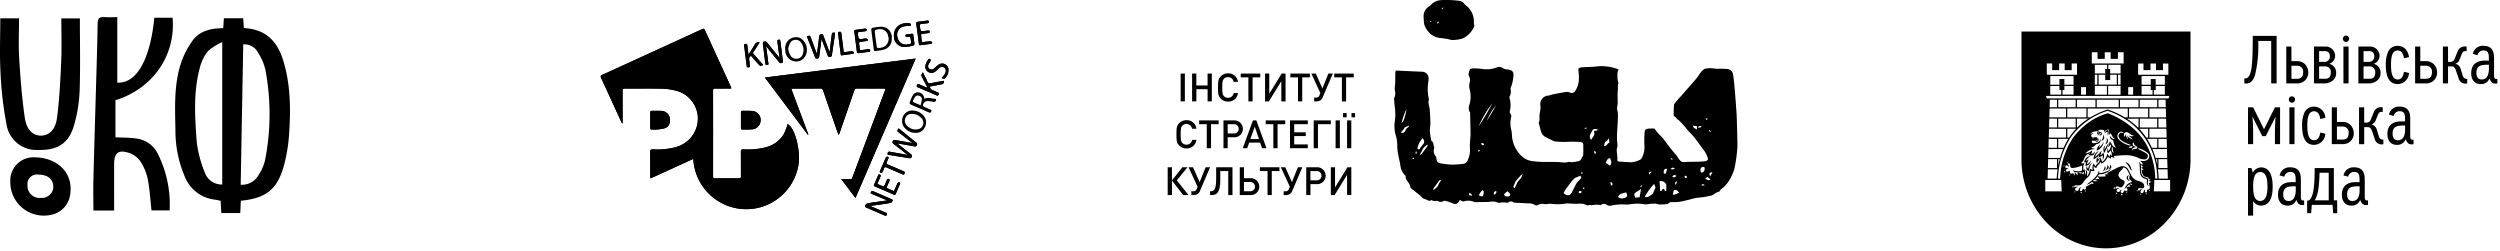 <svg xmlns="http://www.w3.org/2000/svg" width="470.162" height="47.2" viewBox="0 0 470.162 47.2"><defs><style>.a{stroke:rgba(0,0,0,0);stroke-miterlimit:10;}</style></defs><g transform="translate(-111.167 -645.423)"><g transform="translate(111.168 648.627)"><path d="M225.247,390.916l-.109,2.315h-3.563l-.124-2.291a10.185,10.185,0,0,0-1.057-.227,6.923,6.923,0,0,1-5.734-4.45,21.947,21.947,0,0,1-1.714-8.746c-.079-4.04-.274-8.11.9-12.03a15.925,15.925,0,0,1,2.324-4.694c1.34-1.841,3.475-2.324,5.766-2.326l.121-1.864h3.637l.121,1.808.886.112c3.437.439,5.4,2.571,6.414,5.7,1.508,4.662,1.537,9.471,1.2,14.283a30.43,30.43,0,0,1-.916,5.619C232.159,388.743,230.077,390.434,225.247,390.916Zm-.027-3.007a3.612,3.612,0,0,0,3.41-1.9,8.5,8.5,0,0,0,1.2-2.859,44.794,44.794,0,0,0,.032-16.886,10.382,10.382,0,0,0-1.381-3.216,2.879,2.879,0,0,0-2.783-1.537Zm-3.472-26.819a10.581,10.581,0,0,0-2.615,1.617,7.85,7.85,0,0,0-1.534,2.968c-1.316,4.662-1,9.441-.645,14.177a22.022,22.022,0,0,0,1.555,5.846,3.355,3.355,0,0,0,3.239,2.167Z" transform="translate(-179.955 -356.367)"/><path d="M211.577,392.919h-3.9c0-2.005-.044-4.025.006-6.043.159-6.261.356-12.521.533-18.782.1-3.445.212-6.894.256-10.342.012-.966.368-1.29,1.3-1.219.8.062,1.614.012,2.4.012v12.318c3.6.18,6.161-4.238,6.968-12.206h3.428c.618,7.056-3.657,13.293-10.743,15.511v6.967c1.3.071,2.65.038,3.97.241a5.188,5.188,0,0,1,3.97,2.812,21.23,21.23,0,0,1,2.25,10.7H218.6c-.218-1.973-.318-3.92-.686-5.813a9.813,9.813,0,0,0-1.363-3.36,4.288,4.288,0,0,0-2.088-1.608c-2.082-.713-2.886-.059-2.886,2.094C211.574,387.058,211.577,389.912,211.577,392.919Z" transform="translate(-190.114 -356.523)"/><path d="M201.755,356.607h3.528c0,2.55-.127,5.074.029,7.58.236,3.746.518,7.5,1.072,11.208.336,2.259,1.62,3.3,3.074,3.266,1.472-.038,2.674-1.09,2.971-3.369.453-3.5.627-7.035.783-10.563.118-2.665.024-5.342.024-8.119h3.487c0,4.6.112,9.129-.047,13.643a26.8,26.8,0,0,1-1.075,6.541c-.992,3.375-3.139,4.671-6.814,4.561a5.678,5.678,0,0,1-5.872-4.88,66.519,66.519,0,0,1-1.119-9.706C201.611,363.433,201.755,360.079,201.755,356.607Z" transform="translate(-201.702 -356.359)"/><path d="M206.972,365.483c4.541.059,7.436,3.257,6.594,7.286a4.455,4.455,0,0,1-3.66,3.549,6.3,6.3,0,0,1-7.545-6.405A4.346,4.346,0,0,1,206.972,365.483Zm3.475,5.689c.029-1.555-.933-2.4-2.777-2.444a1.784,1.784,0,0,0-2.076,1.935,2.283,2.283,0,0,0,2.491,2.447A2.164,2.164,0,0,0,210.447,371.173Z" transform="translate(-200.425 -339.097)"/></g><g transform="translate(330.767 645.423)"><g transform="translate(0 13.792)"><path d="M277.576,365.214v-5.23h.792v5.23Z" transform="translate(-275.138 -359.942)"/><path d="M281.211,365.214V362.93H279.1v2.284H278.3v-5.23h.792v2.24h2.115v-2.24h.8v5.23Z" transform="translate(-273.706 -359.942)"/><path d="M281.828,365.286a1.9,1.9,0,0,1-1.373-.558c-.516-.516-.507-1.095-.507-2.1s-.009-1.587.507-2.1a1.886,1.886,0,0,1,1.373-.558,1.8,1.8,0,0,1,1.863,1.608h-.807a1.081,1.081,0,0,0-1.828-.581c-.258.279-.317.581-.317,1.632s.059,1.35.317,1.629a1.045,1.045,0,0,0,.771.317,1.058,1.058,0,0,0,1.065-.9h.8A1.8,1.8,0,0,1,281.828,365.286Z" transform="translate(-270.475 -359.97)"/><path d="M283.616,360.7v4.518h-.792V360.7h-1.439v-.712h3.673v.712Z" transform="translate(-267.647 -359.942)"/><path d="M285.988,365.214v-3.8l-2.344,3.8h-.718v-5.23h.792v3.791l2.335-3.791h.73v5.23Z" transform="translate(-264.614 -359.942)"/><path d="M286.762,360.7v4.518h-.792V360.7h-1.439v-.712h3.67v.712Z" transform="translate(-261.46 -359.942)"/><path d="M288.035,364.363a1.2,1.2,0,0,1-1.1.851h-.543V364.5h.374a.6.6,0,0,0,.611-.418l.184-.427-1.7-3.673h.837l1.249,2.8,1.124-2.8h.837Z" transform="translate(-258.846 -359.942)"/><path d="M289.544,360.7v4.518h-.792V360.7h-1.439v-.712h3.67v.712Z" transform="translate(-255.989 -359.942)"/><path d="M279.192,368.256a1.9,1.9,0,0,1-1.374-.558c-.513-.516-.507-1.095-.507-2.1s-.006-1.587.507-2.1a1.887,1.887,0,0,1,1.374-.558,1.8,1.8,0,0,1,1.866,1.608h-.81a1.081,1.081,0,0,0-1.827-.581c-.258.279-.317.581-.317,1.632s.059,1.35.317,1.629a1.045,1.045,0,0,0,.771.317,1.058,1.058,0,0,0,1.065-.9h.8A1.808,1.808,0,0,1,279.192,368.256Z" transform="translate(-275.659 -354.129)"/><path d="M280.983,363.666v4.518h-.8v-4.518h-1.439v-.712h3.673v.712Z" transform="translate(-272.831 -354.102)"/><path d="M282.273,366.128h-1.19v2.056h-.792v-5.23h1.982a1.589,1.589,0,1,1,0,3.174Zm-.05-2.462h-1.139v1.75h1.139a.877.877,0,1,0,0-1.75Z" transform="translate(-269.798 -354.102)"/><path d="M285.148,368.184l-.368-1.05h-2.062l-.368,1.05h-.837l1.916-5.23h.638l1.91,5.23Zm-1.38-4.046-.825,2.32h1.623Z" transform="translate(-267.393 -354.102)"/><path d="M285.2,363.666v4.518h-.792v-4.518h-1.439v-.712h3.67v.712Z" transform="translate(-264.536 -354.102)"/><path d="M284.508,368.184v-5.23h3.349v.712H285.3v1.528h2.172v.706H285.3v1.572h2.554v.712Z" transform="translate(-261.505 -354.102)"/><path d="M286.808,363.666v4.518h-.8v-5.23h3.219v.712Z" transform="translate(-258.546 -354.102)"/><path d="M287.4,368.184v-5.23h.8v5.23Z" transform="translate(-255.82 -354.102)"/><path d="M287.872,363.286v-.8h.676v.8Zm.756,5.809v-5.23h.792v5.23Zm.831-5.809v-.8h.673v.8Z" transform="translate(-254.89 -355.012)"/><path d="M276.754,371.154v-5.23h.8v2.483l1.952-2.483h.976l-2.011,2.468,2.2,2.762h-1.006l-2.106-2.732v2.732Z" transform="translate(-276.754 -348.261)"/><path d="M280.253,370.3a1.192,1.192,0,0,1-1.1.852h-.546v-.712h.377a.6.6,0,0,0,.608-.418l.184-.427-1.7-3.672h.837l1.249,2.8,1.124-2.8h.837Z" transform="translate(-274.15 -348.261)"/><path d="M282.857,371.154v-4.518h-1.5v1.652c0,2.2-.531,2.866-1.581,2.866h-.329v-.712h.139c.581,0,1-.368,1-2.263v-2.255h3.067v5.23Z" transform="translate(-271.468 -348.261)"/><path d="M283.328,371.154h-2.005v-5.23h.792v2.056h1.213a1.589,1.589,0,1,1,0,3.174Zm-.065-2.459h-1.148v1.747h1.148a.875.875,0,1,0,0-1.747Z" transform="translate(-267.769 -348.261)"/><path d="M284.834,366.636v4.518h-.795v-4.518H282.6v-.712h3.673v.712Z" transform="translate(-265.258 -348.261)"/><path d="M286.1,370.3a1.192,1.192,0,0,1-1.1.852h-.546v-.712h.377a.6.6,0,0,0,.608-.418l.184-.427-1.7-3.672h.837l1.249,2.8,1.124-2.8h.837Z" transform="translate(-262.644 -348.261)"/><path d="M287.52,369.1h-1.19v2.056h-.792v-5.23h1.982a1.589,1.589,0,1,1,0,3.174Zm-.051-2.462H286.33v1.75h1.139a.877.877,0,1,0,0-1.75Z" transform="translate(-259.48 -348.261)"/><path d="M290.156,371.154v-3.8l-2.344,3.8H287.1v-5.23h.792v3.791l2.335-3.791h.727v5.23Z" transform="translate(-256.418 -348.261)"/></g><path d="M292.986,358.653a2.227,2.227,0,0,1,1.166-2.219,1.911,1.911,0,0,0,.246-.243,2.831,2.831,0,0,1,1.878-.845,18.082,18.082,0,0,1,3.447.136,1.223,1.223,0,0,1,.875.51c.261.347.706.564.938.923a3.675,3.675,0,0,1,.9,2.575,1.828,1.828,0,0,0,.039.415c.012.139.068.3.015.412a4.511,4.511,0,0,1-2.065,2.2,5.764,5.764,0,0,1-1.649.312,2.526,2.526,0,0,1-1.169-.154,13.343,13.343,0,0,0-1.489-.2,3.249,3.249,0,0,1-2.035-.973,3.736,3.736,0,0,1-.994-1.661C293.022,359.445,293.019,359.047,292.986,358.653Zm2.471,1.056c.317.012.415-.062.335-.276-.012-.033-.065-.051-.1-.074Zm.911-2.72.125.1.219-.294-.092-.074Zm-1.919,2.4c-.041-.053-.077-.116-.092-.113a.705.705,0,0,0-.151.089c.024.033.053.095.074.092A.616.616,0,0,0,294.449,359.391Z" transform="translate(-244.851 -355.321)"/><path d="M311.016,361.1c.436-.134.489-.751.768-.935a.633.633,0,0,1,.635,0,4.369,4.369,0,0,0-.507.5,2.377,2.377,0,0,1-.282.433,5.447,5.447,0,0,1-.837.353Z" transform="translate(-209.814 -345.965)"/><path d="M355.518,368.318c-.086-1.213-.475-6.722-.7-7.443a1.249,1.249,0,0,0-1-.816,14.789,14.789,0,0,0-1.741-.044,2.421,2.421,0,0,1-.487-.009,5.423,5.423,0,0,0-1.819-.036c-.73.077-1.3,1.261-1.759,1.816-.932,1.115-1.925,2.18-2.86,3.293a16.7,16.7,0,0,0-1.382,1.611,16.884,16.884,0,0,0-.062,2.18,2.43,2.43,0,0,1,.211.148,2.52,2.52,0,0,1,.463.507.833.833,0,0,1,.228.119,14.648,14.648,0,0,1,1.291,1.391c.457.62,1.041,1.142,1.543,1.732.579.685,1.756,2.367,1.786,2.4a4.323,4.323,0,0,1,.813,1.433c.047.128.151.4.065.522-.214.3-.507.3-1.3.35-.937.053-1.881.015-2.818.071-.593.036-.759.1-1.189-.4-.249-.282-.4-.641-.647-.926a28.679,28.679,0,0,1-2.056-2.578l-.119-.163a2.339,2.339,0,0,1-.184-.232l-.033-.053-.039-.05c-.077-.089-.157-.178-.24-.264-.16-.163-.323-.32-.48-.484a7.209,7.209,0,0,1-.9-1.13,6.224,6.224,0,0,0-.715-.012,3.252,3.252,0,0,0-.848.107c-.264.1-.311.513-.323.8a19.332,19.332,0,0,0-.035,2.112,4.389,4.389,0,0,1-.454,2.459c-.065.119-.139.273-.249.323a3.887,3.887,0,0,1-1.807.543c-.727-.036-1.454-.08-2.18-.119-.249-.015-.43-.136-.4-.392.107-.813-.306-1.629.033-2.441a.875.875,0,0,0-.006-.35c-.03-.442-.089-.884-.089-1.326,0-1.335.175-2.661.172-4a3.248,3.248,0,0,0-.137-1.24,1.331,1.331,0,0,1,.018-.549c.024-.276.086-.552.089-.828.006-.605-.056-1.216-.009-1.818a5.405,5.405,0,0,1,.068-.843,1.64,1.64,0,0,1-.042-.359,1.713,1.713,0,0,1,.131-.641,1.748,1.748,0,0,1-.107-.3,4.467,4.467,0,0,1-.089-.845c0-.178-.086-.721.03-.071a2.15,2.15,0,0,1,.169-1.338,2.578,2.578,0,0,0-.415-.154,8.837,8.837,0,0,0-3.331-.442c-1.095.137-2.2.137-3.3.211a1.8,1.8,0,0,0-.466.172,3.5,3.5,0,0,0-.027.513,9.282,9.282,0,0,1,.071,1.8,4.227,4.227,0,0,1-.679,1.949.741.741,0,0,1-.923.326,1.633,1.633,0,0,0-.682-.151c-.857.124-1.712.291-2.563.46-.317.062-.623.214-.943.246a1.589,1.589,0,0,0-1.427,1.9,2.954,2.954,0,0,1-.039.837c-.039.344-.119.688-.145,1.035-.03.415.11.84-.119,1.243-.044.08.009.228.039.338.118.457.231.914.371,1.364a1.741,1.741,0,0,0,.917,1.107c.4.2.8.4,1.2.593a1.472,1.472,0,0,0,.516.2,16.883,16.883,0,0,0,2.593.065,16.5,16.5,0,0,1,2.172.042c.323.012.549.142.552.5,0,.608.033,1.219-.015,1.824a.64.64,0,0,1-.255.546.888.888,0,0,1-.917.774.528.528,0,0,1-.1-.009.585.585,0,0,1-.341.11.823.823,0,0,1-.1-.018.585.585,0,0,1-.175.027.61.61,0,0,1-.371.039c-.1-.024-.2-.039-.306-.053l-.033.006h-.1a.487.487,0,0,1-.068-.012,2.516,2.516,0,0,1-1.16.1c-1.777-.2-3.563.044-5.34-.214a3.572,3.572,0,0,1-2.32-.982,5.8,5.8,0,0,1-1.813-3.782,5.59,5.59,0,0,0-.086-.97,5.093,5.093,0,0,1-.068-2.56.7.7,0,0,0-.086-.578.624.624,0,0,1-.145-.641,4.679,4.679,0,0,0-.033-2.237.776.776,0,0,1-.009-.478,1.794,1.794,0,0,0,.175-1.29.628.628,0,0,1,.059-.412,6.312,6.312,0,0,0,.43-1.771c.193-1.083-.074-1.457-1.187-1.581a1.762,1.762,0,0,1-.783-.246,1.1,1.1,0,0,0-1.13-.113,5.244,5.244,0,0,1-2.771.27,12.82,12.82,0,0,0-1.688-.1c-.214,0-.587.113-.614.234-.092.406-.371.789-.119,1.27a1.5,1.5,0,0,1,.125,1.077,2.351,2.351,0,0,0-.018,1.365,5.511,5.511,0,0,1,.048,2.5c-.16.59-.427,1.219.015,1.827.047.065.021.184.021.279.027,1.24.059,2.483.077,3.726,0,.347-.042.694-.059,1.041a10.5,10.5,0,0,0-.053,1.827,4.1,4.1,0,0,1-.311,1.854c-.143.436-.395.893-.94.952a17.9,17.9,0,0,1-2.249.151,20.678,20.678,0,0,1-2.079-.243.789.789,0,0,1-.694-.7c-.047-.208-.027-.481-.154-.605a1.541,1.541,0,0,1-.312-1.513.641.641,0,0,0-.027-.344c-.151-.35-.024-.831-.483-1.032a16.885,16.885,0,0,1-.285-1.792c-.03-.534.1-1.071.095-1.608-.012-.86-.065-1.721-.133-2.578-.051-.587-.362-1.151-.148-1.768.033-.1-.042-.229-.048-.347a8.507,8.507,0,0,1-.056-3.124,1.668,1.668,0,0,0,.042-.421,1.255,1.255,0,0,0-1.3-1.4c-1.59-.068-3.18-.142-4.865-.22a2.088,2.088,0,0,0-.089.409c-.015.724-.006,1.445-.027,2.166a3.877,3.877,0,0,0-.056,1.231,1.782,1.782,0,0,1-.1,1.305.533.533,0,0,0-.044.273c.047.584.074,1.172.163,1.747a9.242,9.242,0,0,1-.027,2.379,6.019,6.019,0,0,0,.184,2.694,6.254,6.254,0,0,1,.267,2.062,10.866,10.866,0,0,0,.193,1.6c.1.593.255,1.178.368,1.768a3.345,3.345,0,0,0,.908,2.08c.05.044.113.119.11.175-.053.843.887,1.264.887,2.088,0,.068.113.146.184.2.489.395.985.786,1.474,1.181a1.415,1.415,0,0,1,.362.326,1.261,1.261,0,0,0,.739.5c.3.113.593.249.8.335.208-.062.368-.169.469-.128a1.176,1.176,0,0,0,.878.116.485.485,0,0,1,.335.068.921.921,0,0,0,.94-.006.616.616,0,0,1,.409-.059,10.9,10.9,0,0,1,1.329.439c.516.225.751.222,1.127-.181a1.914,1.914,0,0,0,.24-.433c.359.187.605.32.8.27a2.761,2.761,0,0,1,1.973.119.361.361,0,0,0,.136.027c.866-.012,1.73-.015,2.6-.045a2.792,2.792,0,0,1,1.723.148.254.254,0,0,0,.2.032,3.48,3.48,0,0,1,1.433-.024c.089,0,.211.009.261-.042a.7.7,0,0,1,.961-.042.647.647,0,0,0,.267.077c.813.045,1.629.059,2.438.131a2.166,2.166,0,0,1,1.353.3.494.494,0,0,0,.457.042,2.117,2.117,0,0,1,1.483-.2c.344.03.712-.13,1.044-.071a9.552,9.552,0,0,0,2.922-.062,3.287,3.287,0,0,1,.564.021c.279.012.561.015.84.036.81.062,1.652-.187,2.421.27a.4.4,0,0,0,.338.009c.214-.122.415.024.581,0a5.219,5.219,0,0,1,1.744-.042c.033.006.08-.044.119-.071a.841.841,0,0,1,.994.044,1.109,1.109,0,0,0,.937.116,10.646,10.646,0,0,1,1.6-.2c.605-.032,1.225.071,1.819-.021a8.373,8.373,0,0,1,2.866.006,2.772,2.772,0,0,0,.691-.059,7.253,7.253,0,0,1,1.314-.065,1.456,1.456,0,0,1,.415.119h.012a1.8,1.8,0,0,1,.442.062,1.471,1.471,0,0,1,.644-.027,3.271,3.271,0,0,1,.715-.083l.059-.053a.925.925,0,0,1,.745-.318,8.363,8.363,0,0,0,1.394-.05c.65-.1,1.284-.276,1.928-.421a8.682,8.682,0,0,1,1.783-.374,12.024,12.024,0,0,0,2-.326,1.793,1.793,0,0,0,1-.463,2.083,2.083,0,0,1,.566-.27c.107-.048.27-.071.309-.151.231-.483.576-.528.9-.9.151-.172.51-.555.632-.739a8.427,8.427,0,0,0,1.228-2.572,26.688,26.688,0,0,0,.576-4.242C355.69,373.765,355.572,369.092,355.518,368.318Zm-8.179,2.415.7.047.065.647C347.722,371.237,347.393,371.207,347.339,370.733Zm.842.329c.356-.332.356-.332.75-.228C348.787,371.136,348.553,371.068,348.182,371.062Zm1.658-1.457c-.051-.009-.083-.125-.125-.193a.834.834,0,0,1,.231-.1c.027-.006.071.092.133.181C349.983,369.54,349.9,369.617,349.84,369.605Zm-56.389-2.041a9.933,9.933,0,0,1-.6,2.308c-.113.119-.225.24-.341.356A13.617,13.617,0,0,1,293.452,367.564Zm.306,3.477c-.439.136-.49.753-.768.937a.64.64,0,0,1-.635,0,4.406,4.406,0,0,0,.507-.5,2.487,2.487,0,0,1,.279-.436,5.833,5.833,0,0,1,.84-.35Zm.961,5.975a.556.556,0,0,1-.16-.181s.1-.119.125-.11a1.063,1.063,0,0,1,.22.163C294.813,376.951,294.739,377.028,294.718,377.016Zm.6-1.032c0,.015-.116,0-.178-.006l.036-.407.214.036A3.189,3.189,0,0,1,295.321,375.984Zm.172-.872a3.828,3.828,0,0,1,1-2.053c.395.552.365.869-.012,1.258a5.718,5.718,0,0,0-.575.834Zm1.908-.567-1.118,1.525s-.32.169-.32.119a2.492,2.492,0,0,1,.2-.424c.036-.05.086-.042.223-.392a2,2,0,0,1,.439-.659c.05-.051.576-.472.576-.472Zm2.347,6.773a.859.859,0,0,0-.22.392,2.045,2.045,0,0,1-.442.659c-.05.05-.576.472-.576.472v-.3l1.118-1.525s.321-.169.321-.119A2.506,2.506,0,0,1,299.747,381.317Zm5.607,2.489a.559.559,0,0,1-.2-.252c-.015-.03.071-.157.095-.151a.815.815,0,0,1,.344.125c.074.056.107.175.208.359A1.8,1.8,0,0,1,305.354,383.806Zm3.373-16.12c.047-.071.875-1.2.875-1.2a43.472,43.472,0,0,1-2.6,4.37A22.487,22.487,0,0,1,308.727,367.686Zm-1.81,7.772a.539.539,0,0,1,.172-.2c.009-.009.089.068.181.139l-.264.219C306.973,375.565,306.9,375.5,306.917,375.458Zm.946,8.4c-.015.071-.22.166-.329.157a1.864,1.864,0,0,1-.507-.22c.288-.383.386-.789.807-.97C308.1,383.2,307.914,383.542,307.863,383.863Zm-.4-9.81c.35-.125.5-.036.584.264C307.756,374.485,307.62,374.352,307.46,374.052Zm1.071-4.242a14.944,14.944,0,0,1,1.169-2.157c.033-.048.6-.819.6-.819A30.151,30.151,0,0,1,308.531,369.81Zm1.7,13.667a1.9,1.9,0,0,1-.344.261c0-.234-.036-.365.009-.454a.683.683,0,0,1,.279-.264c.045-.024.216.089.214.1A1.084,1.084,0,0,1,310.231,383.477Zm2.109.549c-.285-.006-.5-.1-.528-.445l.584-.528a1.148,1.148,0,0,1,.261.178c.116.154.318.338.3.481C312.9,384.014,312.6,384.029,312.34,384.026Zm2.655-3.477c-.113.172-.706.739-.721.878a9.378,9.378,0,0,1-.5,1.047s-.255-.169-.226-.255.424-1.053.424-1.053l1.017-1.154.285-.2A4.283,4.283,0,0,1,314.995,380.549Zm10.419,1.012c-.3.555-.564,1.13-.86,1.685-.356.668-.881.748-1.563.154.134-.24.234-.469.377-.673.317-.457.656-.9.988-1.35a3.045,3.045,0,0,1,.264-.32c.187-.193.383-.38.525-.519l.958-.386c.2.136.314.323.068.584-.128.137-.27.258-.4.395A2.347,2.347,0,0,0,325.414,381.561Zm.469,1.786a.238.238,0,0,1-.021-.234c.172-.172.356-.175.567.077C326.244,383.364,326.1,383.519,325.882,383.346Zm.478-3.607c-.038,0-.083-.083-.125-.128a.779.779,0,0,1,.211-.136c.033-.009.092.071.184.148A1.045,1.045,0,0,1,326.36,379.739Zm.395,2.916c-.012.009-.125-.092-.116-.119a.881.881,0,0,1,.151-.228c.071.092.148.163.136.184A.457.457,0,0,1,326.754,382.655Zm.214-11.347-.018-.169.377-.045.021.125Zm1.931,4.773-.225-.531c.125-.012.211-.044.243-.015C329.086,375.681,329.142,375.844,328.9,376.081Zm-.211-4.278c.3.605-.178,1-.534,1.587-.537-.765-.009-1.246.234-1.744.172-.353.442-.374,1.041-.19C329.306,371.83,328.9,371.534,328.689,371.8Zm1.917,2.75c.089-.389.032-.774.489-.949.139-.053.214-.273.392-.516l.128.81C331.231,374.011,331.157,374.571,330.605,374.554Zm.294,3.136c.228-.326.249-.8.843-.875.154.5.415.938-.036,1.43Zm1,4.31-.107-.623.1-.071c.095.089.24.163.279.273C332.228,381.757,332.174,381.928,331.9,382Zm2.477,2.326a1.106,1.106,0,0,1-1.142-.2c.246-.519.246-.519,1.489-.86C335.108,383.8,334.981,384.2,334.376,384.326Zm2.9-.139-.816.065c-.267-.745-.267-.745.317-1.112.211-.134.418-.273.78-.51Zm.308-1.89-.172-.074c.051-.11.1-.222.157-.329l.11.039C337.657,382.053,337.621,382.175,337.588,382.3Zm1.967-2.958-.472.581C338.983,379.475,338.983,379.475,339.555,379.339Zm.2,4.218c-.374.19-.771.742-1.5.575a10.765,10.765,0,0,1,1.768-2.468l.264.688Zm2.554-.6c-.347.2-.353-.341-.481-.347-.412-.018-.288.549-.679.365l-.1-1.827a1.137,1.137,0,0,1,1.264.677Zm-.113-3.195c-.279-.012-.43-.086-.377-.38.092-.492.151-.558.653-.546Zm1.857,2.106c-.133-.484-.133-.484.231-.7A.964.964,0,0,1,344.049,381.872Zm-.863-5.025a2.482,2.482,0,0,1,.315.107l-.062.166-.329-.113C343.136,376.951,343.174,376.844,343.186,376.847Zm-.027,2.008c.228-.353.466-.225.739-.125A.579.579,0,0,1,343.16,378.855Zm1.041,1.267c-.193.362-.445.341-.76.246C343.608,379.953,343.845,379.932,344.2,380.122Zm-.674,3.536.19-.792c.454-.145.733.015.976.51C344.263,383.436,344.011,383.8,343.527,383.658Zm2.522-3.1c-.231.024-.3-.139-.314-.385.249-.071.4-.018.448.193A.238.238,0,0,1,346.049,380.558Zm4.394-9.027.228.32-.16.1-.166-.362Zm-1.4,6.986a.5.5,0,0,1,.386,0c.068.032.11.2.1.3-.047.5-.249.694-.691.727C348.654,378.989,348.7,378.68,349.042,378.517Zm-.125,3.453c.033-.074.042-.151.08-.175.172-.1.338-.122.534.175Zm.694-1.2c.383-.486.4-.486.985.033C350.247,381.237,349.941,380.7,349.612,380.774Zm.949-.528c-.258-.558-.169-.733.43-.742Z" transform="translate(-248.535 -347.08)"/></g><g transform="translate(224.14 649.282)"><path d="M244.215,375.043l.1-.02v-.368c0-1.9.009-3.8-.006-5.693,0-.345.076-.476.45-.473,2.3.018,4.606-.026,6.906.026a11.4,11.4,0,0,1,2.665.371,5.433,5.433,0,0,1,3.305,8.183,5.7,5.7,0,0,1-3.577,2.51,13.888,13.888,0,0,1-4.094.348c-.336-.006-.459.091-.456.438.015,1.532.006,3.063.009,4.591,0,.126.023.248.044.441l8.054-3.682a9.961,9.961,0,0,0,19.7,1.531c.59-2.782-.488-7.271-1.964-8.089a3.037,3.037,0,0,1-.1.38,10.622,10.622,0,0,1-.625,1.54,5.578,5.578,0,0,1-3.542,2.5,13.744,13.744,0,0,1-4.059.348c-.362-.006-.468.108-.465.465.018,1.52,0,3.037.015,4.556,0,.316-.082.438-.421.436-1.47-.015-2.94-.012-4.41,0-.307,0-.415-.088-.415-.406q.013-8.04,0-16.085c0-.324.126-.4.421-.395.877.015,1.756.006,2.633,0,.123,0,.242-.02.4-.035-.056-.152-.085-.254-.129-.348q-2.376-5.19-4.758-10.384c-.263-.573-.266-.57-.833-.31q-9.285,4.252-18.573,8.5c-.319.146-.348.281-.208.587,1.271,2.744,2.525,5.5,3.785,8.247C244.11,374.847,244.166,374.944,244.215,375.043Z" transform="translate(-240.202 -355.693)"/><path d="M255.728,364.839c.213-.015.351-.029.485-.029,1.64,0,3.276.009,4.913-.012a.561.561,0,0,1,.628.456c.874,2.572,1.768,5.135,2.657,7.7.064.184.131.368.2.552a.9.9,0,0,0,.228-.383q1.372-3.967,2.735-7.937a.478.478,0,0,1,.532-.389c1.648.015,3.3.006,4.948.009.123,0,.245.018.4.032-.044.149-.064.251-.1.348q-3,8.013-6,16.024c-.26.693-.123.6-.871.608-.418,0-.836,0-1.359,0l2.683,3.568,11.331-26.226-28.369,3.565,8.1,10.787.088-.053Z" transform="translate(-219.897 -352.012)"/><path d="M243.391,364.263c0,.488.006.973,0,1.458,0,.243.093.345.339.333.283-.012.57.023.85-.009a7.145,7.145,0,0,0,1.528-.237,1.407,1.407,0,0,0,.988-1.347,1.679,1.679,0,0,0-1.753-1.917c-.544-.035-1.09-.006-1.634-.017-.231-.006-.321.093-.319.316C243.394,363.316,243.391,363.79,243.391,364.263Z" transform="translate(-234.076 -345.547)"/><path d="M249.227,364.3c0,.488,0,.973,0,1.458,0,.181.056.3.26.3.582-.009,1.166.026,1.742-.032a1.72,1.72,0,0,0,1.66-1.362,1.7,1.7,0,0,0-1.68-2.107c-.552-.05-1.113-.015-1.669-.026-.231-.006-.318.093-.313.319C249.23,363.331,249.224,363.816,249.227,364.3Z" transform="translate(-222.856 -345.55)"/><path d="M253.477,358.2a1.2,1.2,0,0,0,.041.2q.736,1.868,1.476,3.741a.321.321,0,0,0,.371.234c.345-.017.395-.222.427-.491.134-1.04.275-2.081.424-3.194l.14.38c.342.912.687,1.821,1.017,2.735a.345.345,0,0,0,.43.254.35.35,0,0,0,.359-.351c.152-1.09.324-2.18.485-3.27.044-.31.073-.62.108-.932-.552-.018-.573-.006-.631.447-.07.529-.14,1.058-.2,1.587-.064.511-.123,1.026-.181,1.537a.575.575,0,0,1-.155-.248q-.509-1.368-1.02-2.732c-.07-.187-.134-.351-.4-.31-.243.038-.365.126-.395.4-.126,1.078-.28,2.154-.432,3.3-.053-.126-.082-.187-.105-.248q-.513-1.385-1.029-2.767C254.038,358.021,253.977,358,253.477,358.2Z" transform="translate(-214.68 -355.218)"/><path d="M260.485,366.466c1.108.193,2.168.371,3.226.567a.345.345,0,0,0,.447-.219.358.358,0,0,0-.126-.511c-1.011-.807-2.008-1.628-3.01-2.443-.088-.073-.187-.132-.278-.2-.319.447-.319.488.05.772.78.6,1.561,1.2,2.341,1.8a1.507,1.507,0,0,1,.155.172c-1.087-.193-2.113-.374-3.136-.558-.222-.041-.4-.061-.517.214s0,.386.184.532c.862.666,1.715,1.341,2.616,2.046-1.1-.2-2.139-.386-3.183-.573-.482-.088-.567-.021-.6.5a.913.913,0,0,0,.126.047c1.335.216,2.671.427,4,.646a.346.346,0,0,0,.415-.231c.126-.248.035-.386-.155-.538C262.2,367.83,261.361,367.158,260.485,366.466Z" transform="translate(-204.719 -343.363)"/><path d="M251.248,359.139c.248.327.441.593.649.85.6.745,1.219,1.485,1.821,2.233.178.222.389.158.579.082.07-.026.123-.213.111-.319-.149-1.245-.316-2.49-.471-3.738-.026-.207-.085-.327-.333-.3s-.266.187-.243.383c.056.409.111.821.167,1.233.082.59.164,1.181.26,1.87-.12-.155-.175-.231-.231-.3-.722-.894-1.452-1.786-2.163-2.689-.21-.263-.459-.166-.675-.09-.07.02-.093.281-.079.427.137,1.166.292,2.329.438,3.492.058.485.114.52.623.322Z" transform="translate(-220.142 -354.351)"/><path d="M258.158,370.486c.6-.076,1.09-.132,1.578-.2.775-.114,1.549-.216,2.315-.374.155-.032.278-.272.386-.433.02-.032-.073-.19-.143-.222q-1.806-.793-3.624-1.558a.341.341,0,0,0-.3.111c-.164.207-.088.339.161.441.95.392,1.894.8,2.852,1.207-.745.105-1.479.2-2.209.313a14.161,14.161,0,0,0-1.572.275c-.164.044-.283.3-.392.476-.02.035.091.2.172.24,1.192.523,2.391,1.038,3.586,1.558.169.073.251.018.33-.137.134-.254.015-.351-.207-.444C260.143,371.339,259.2,370.933,258.158,370.486Z" transform="translate(-207.51 -335.623)"/><path d="M261.565,356.874c-.2.029-.45.047-.693.1a2.188,2.188,0,0,0-1.8,2.236,2.041,2.041,0,0,0,1.847,2.195,6.9,6.9,0,0,0,1.73-.272c.24-.047.31-.219.275-.456-.073-.5-.143-1.008-.2-1.514-.026-.24-.146-.292-.362-.254-.266.047-.538.079-.81.111-.172.02-.333.026-.3.281s.172.234.357.208c.543-.073.543-.07.628.482.009.058.017.117.026.178.073.614.07.617-.538.719l-.105.018a1.546,1.546,0,0,1-1.827-1.192,1.623,1.623,0,0,1,.932-2.142,4.71,4.71,0,0,1,1.257-.134c.167-.006.3-.015.283-.2a.43.43,0,0,0-.2-.3A1.7,1.7,0,0,0,261.565,356.874Z" transform="translate(-203.93 -356.415)"/><path d="M250.331,360.329l-.079-.018c-.067-.538-.14-1.076-.2-1.613-.026-.213-.12-.313-.354-.284s-.3.143-.26.362c.053.316.088.634.129.953.12.938.242,1.879.356,2.82.029.225.129.3.357.272s.292-.132.251-.36c-.061-.339-.067-.687-.134-1.023a.809.809,0,0,1,.322-.8l1.438,1.634c.278.313.441.336.871.108-.079-.094-.152-.184-.228-.272-.517-.587-1.029-1.178-1.555-1.759a.288.288,0,0,1-.032-.43c.167-.231.316-.473.471-.713.219-.345.438-.69.678-1.064a.766.766,0,0,0-.912.377C251.1,359.136,250.705,359.727,250.331,360.329Z" transform="translate(-222.47 -354.016)"/><path d="M265.689,361.665a.326.326,0,0,0-.1-.018c-.605.108-1.21.222-1.818.33-.325.056-.716.234-.956.114s-.342-.538-.494-.83c-.2-.394-.4-.792-.608-1.21-.342.438-.356.535-.155.926l1.032,1.99c-.19-.07-.3-.105-.4-.149-.4-.172-.81-.339-1.207-.523-.231-.105-.31.012-.4.193-.105.21-.023.3.164.374,1.175.5,2.353,1.005,3.524,1.523.219.1.313.032.4-.172s.029-.322-.178-.4c-.342-.134-.672-.3-1.014-.432a.672.672,0,0,1-.43-.663c.7-.131,1.382-.263,2.066-.389C265.543,362.247,265.636,362.142,265.689,361.665Z" transform="translate(-201.118 -350.305)"/><path d="M260.135,369.156c.2-.456.371-.88.558-1.3.076-.169.067-.28-.123-.365s-.275.009-.345.172c-.146.351-.292.7-.462,1.04-.038.082-.19.187-.245.167-.362-.132-.713-.292-1.09-.456.21-.494.395-.944.59-1.385.073-.164.088-.281-.111-.371s-.275-.02-.348.155c-.237.567-.479,1.134-.734,1.7-.088.2-.041.3.155.383q1.767.754,3.527,1.522c.187.082.3.061.389-.14q.373-.908.771-1.8c.094-.208.026-.336-.172-.357a.377.377,0,0,0-.292.181c-.228.476-.43.964-.649,1.467Z" transform="translate(-206.4 -337.68)"/><path d="M261.229,361.367c.716-.091,1.347-.173,1.982-.251.184-.023.357-.094.272-.307a.41.41,0,0,0-.333-.184,10.873,10.873,0,0,0-1.268.149c-.246.041-.322-.056-.345-.269-.032-.307-.056-.614-.114-.915-.047-.257.056-.342.289-.368.351-.038.7-.094,1.055-.134.167-.021.3-.047.269-.275-.026-.245-.17-.243-.351-.213-.164.026-.327.035-.491.061-.859.132-.859.132-.979-.713-.009-.059-.017-.117-.032-.175-.064-.257.05-.371.3-.4.389-.044.775-.1,1.163-.149.175-.021.292-.061.257-.284-.032-.2-.143-.24-.324-.216-.573.082-1.148.167-1.724.225-.3.029-.377.152-.336.438q.254,1.846.479,3.7C261.021,361.285,261.088,361.4,261.229,361.367Z" transform="translate(-201.167 -356.717)"/><path d="M257.9,361.277c-.283.14-.336-.079-.362-.354s-.058-.52-.1-.774c-.05-.292.073-.412.357-.436.342-.029.681-.091,1.023-.128.2-.02.3-.132.219-.3a.449.449,0,0,0-.3-.178,1.248,1.248,0,0,0-.386.032c-1.017.146-1,.143-1.148-.859-.047-.307.073-.377.321-.406.389-.044.777-.082,1.16-.158.094-.02.158-.173.234-.263-.094-.076-.2-.222-.281-.213-.637.061-1.271.158-1.905.24-.184.023-.231.114-.207.292q.25,1.9.485,3.811c.026.213.111.31.348.275.623-.088,1.248-.155,1.87-.234.152-.02.307-.029.289-.266s-.149-.266-.339-.24C258.779,361.166,258.378,361.216,257.9,361.277Z" transform="translate(-208.835 -355.721)"/><path d="M262.146,359.454c-.254-.362-.359-.377-.614.009a2.982,2.982,0,0,0-.377.792,1.165,1.165,0,0,0,1.949,1.2c.216-.184.415-.389.634-.567a.7.7,0,0,1,.888-.053.708.708,0,0,1,.257.854,2.105,2.105,0,0,1-.283.567,5.992,5.992,0,0,1-.474.549c.248.056.462.175.564.114a2.043,2.043,0,0,0,.7-2,1.2,1.2,0,0,0-1.824-.623c-.322.213-.59.505-.9.748a.641.641,0,0,1-1.005-.757A8.378,8.378,0,0,1,262.146,359.454Z" transform="translate(-200.033 -351.986)"/><path d="M259.848,365.641c-.094-.061-.184-.167-.272-.167a.359.359,0,0,0-.278.164c-.374.833-.728,1.672-1.1,2.507-.079.181-.05.278.134.359s.284,0,.351-.167c.085-.208.193-.406.263-.62.1-.286.24-.316.506-.2.964.43,1.935.839,2.9,1.26.184.079.333.161.45-.111s.029-.354-.2-.45c-.959-.4-1.908-.839-2.873-1.23-.333-.135-.371-.3-.219-.587C259.638,366.175,259.723,365.927,259.848,365.641Z" transform="translate(-205.673 -339.881)"/><path d="M256.14,361.879c.775-.105,1.42-.2,2.066-.278.2-.026.289-.146.222-.313a.377.377,0,0,0-.3-.187,8.1,8.1,0,0,0-1.16.143c-.313.061-.444,0-.479-.342-.114-1.061-.269-2.116-.4-3.174-.029-.222-.114-.31-.345-.283s-.31.117-.266.348.064.494.094.742c.126.985.248,1.973.383,2.957C255.985,361.666,255.965,361.912,256.14,361.879Z" transform="translate(-210.84 -355.324)"/><path d="M244.215,375.043c-.05-.1-.105-.2-.149-.3-1.26-2.75-2.513-5.5-3.785-8.247-.14-.307-.111-.441.208-.587q9.289-4.239,18.573-8.5c.567-.26.57-.263.833.31q2.38,5.19,4.758,10.384c.044.094.073.2.129.348-.158.015-.278.035-.4.035-.877,0-1.757.012-2.633,0-.3,0-.421.07-.421.395q.013,8.044,0,16.085c0,.319.108.409.415.406,1.47-.012,2.94-.015,4.41,0,.339,0,.424-.12.421-.436-.012-1.52,0-3.037-.015-4.556,0-.356.1-.47.465-.465a13.744,13.744,0,0,0,4.059-.348,5.578,5.578,0,0,0,3.542-2.5,10.622,10.622,0,0,0,.625-1.54,3.037,3.037,0,0,0,.1-.38c1.476.818,2.554,5.307,1.964,8.089a9.98,9.98,0,0,1-8.747,7.882,10,10,0,0,1-10.954-9.413l-8.054,3.682c-.02-.193-.044-.316-.044-.441,0-1.528.006-3.06-.009-4.591,0-.348.12-.444.456-.438a13.888,13.888,0,0,0,4.094-.348,5.7,5.7,0,0,0,3.577-2.51,5.433,5.433,0,0,0-3.305-8.183,11.4,11.4,0,0,0-2.665-.371c-2.3-.053-4.6-.009-6.906-.026-.374,0-.453.129-.45.473.015,1.9.006,3.8.006,5.693v.368Z" transform="translate(-240.202 -355.693)"/><path d="M255.728,364.839l3.226,8.624-.088.053-8.1-10.787,28.369-3.565L267.8,385.39l-2.683-3.568c.523,0,.941,0,1.359,0,.748-.006.611.085.871-.608q3.007-8.009,6-16.024c.038-.1.059-.2.1-.348-.158-.015-.281-.032-.4-.032-1.651,0-3.3.006-4.948-.009a.478.478,0,0,0-.532.389q-1.355,3.972-2.735,7.937a.9.9,0,0,1-.228.383c-.064-.184-.132-.368-.2-.552-.888-2.569-1.783-5.132-2.657-7.7a.561.561,0,0,0-.628-.456c-1.637.02-3.273.009-4.913.012C256.079,364.81,255.942,364.825,255.728,364.839Z" transform="translate(-219.897 -352.012)"/><path d="M243.391,364.263c0-.473,0-.947,0-1.42,0-.222.088-.322.319-.316.544.012,1.09-.018,1.634.017a1.679,1.679,0,0,1,1.753,1.917,1.407,1.407,0,0,1-.988,1.347,7.145,7.145,0,0,1-1.528.237c-.281.032-.567,0-.85.009-.246.012-.342-.091-.339-.333C243.4,365.237,243.391,364.751,243.391,364.263Z" transform="translate(-234.076 -345.547)"/><path d="M249.224,364.3c0-.485.006-.97,0-1.455-.006-.225.082-.324.313-.319.555.012,1.116-.023,1.669.026a1.7,1.7,0,0,1,1.68,2.107,1.72,1.72,0,0,1-1.66,1.362c-.576.058-1.16.023-1.742.032-.2.006-.26-.114-.26-.3C249.227,365.274,249.227,364.789,249.224,364.3Z" transform="translate(-222.856 -345.55)"/><path d="M253.477,358.2c.5-.2.561-.175.728.269q.517,1.381,1.029,2.767c.023.061.053.123.105.248.152-1.148.307-2.224.432-3.3.029-.272.152-.359.395-.4.263-.041.327.123.4.31q.509,1.368,1.02,2.732a.575.575,0,0,0,.155.248c.059-.511.117-1.026.181-1.537.064-.529.134-1.058.2-1.587.058-.453.079-.465.631-.447-.035.313-.064.622-.108.932-.161,1.09-.333,2.18-.485,3.27a.35.35,0,0,1-.359.351.345.345,0,0,1-.43-.254c-.33-.915-.675-1.824-1.017-2.735l-.14-.38c-.149,1.113-.289,2.154-.424,3.194-.032.269-.082.473-.427.491a.321.321,0,0,1-.371-.234q-.736-1.872-1.476-3.741A1.2,1.2,0,0,1,253.477,358.2Z" transform="translate(-214.68 -355.218)"/><path d="M260.485,366.466c.877.693,1.715,1.365,2.563,2.025.19.152.281.289.155.538a.346.346,0,0,1-.415.231c-1.333-.219-2.668-.43-4-.646a.913.913,0,0,1-.126-.047c.029-.52.114-.587.6-.5,1.043.187,2.087.377,3.183.573-.9-.7-1.753-1.379-2.616-2.046-.184-.146-.3-.266-.184-.532s.3-.254.517-.214c1.023.184,2.049.365,3.136.558a1.507,1.507,0,0,0-.155-.172c-.78-.6-1.561-1.2-2.341-1.8-.368-.284-.368-.324-.05-.772.091.064.19.123.278.2,1,.815,2,1.637,3.01,2.443a.358.358,0,0,1,.126.511.345.345,0,0,1-.447.219C262.653,366.837,261.592,366.659,260.485,366.466Z" transform="translate(-204.719 -343.363)"/><path d="M251.248,359.139l.453,3.46c-.509.2-.564.164-.623-.322-.146-1.163-.3-2.326-.438-3.492-.015-.146.009-.406.079-.427.216-.076.465-.173.675.09.71.9,1.441,1.794,2.163,2.689.056.07.111.146.231.3-.1-.69-.178-1.28-.26-1.87-.056-.412-.111-.824-.167-1.233-.023-.2-.015-.348.243-.383s.307.088.333.3c.155,1.248.321,2.493.471,3.738.012.105-.041.292-.111.319-.19.076-.4.14-.579-.082-.6-.748-1.216-1.488-1.821-2.233C251.689,359.732,251.5,359.466,251.248,359.139Z" transform="translate(-220.142 -354.351)"/><path d="M258.158,370.486c1.04.447,1.984.853,2.931,1.251.222.093.342.19.207.444-.079.155-.161.21-.33.137-1.2-.52-2.394-1.035-3.586-1.558-.082-.038-.193-.2-.172-.24.108-.178.228-.432.392-.476a14.161,14.161,0,0,1,1.572-.275c.731-.108,1.464-.208,2.209-.313-.958-.406-1.9-.816-2.852-1.207-.248-.1-.324-.234-.161-.441a.341.341,0,0,1,.3-.111q1.819.763,3.624,1.558c.07.032.164.19.143.222-.108.161-.231.4-.386.433-.766.158-1.54.26-2.315.374C259.248,370.354,258.757,370.41,258.158,370.486Z" transform="translate(-207.51 -335.623)"/><path d="M261.463,359.349a1.988,1.988,0,0,1-1.493,2.078,11.674,11.674,0,0,1-1.569.269c-.184.029-.283-.044-.31-.243-.158-1.268-.33-2.534-.479-3.8a.374.374,0,0,1,.184-.307,7.247,7.247,0,0,1,1.677-.225A1.964,1.964,0,0,1,261.463,359.349Zm-2.382-1.762a3.059,3.059,0,0,0-.582.105.417.417,0,0,0-.228.316c.108.973.237,1.946.38,2.917a.344.344,0,0,0,.272.21,3.614,3.614,0,0,0,.9-.172,1.649,1.649,0,0,0,.97-2.072A1.528,1.528,0,0,0,259.081,357.586Z" transform="translate(-206.733 -355.952)"/><path d="M252.075,360.051a2.047,2.047,0,0,1,2.51-2.2,2.195,2.195,0,0,1,.237.073,2.522,2.522,0,0,1,1.242,2.9,1.985,1.985,0,0,1-2.18,1.531,2.1,2.1,0,0,1-1.8-2.04C252.078,360.209,252.078,360.1,252.075,360.051Zm.567-.152a3.075,3.075,0,0,0,.453,1.376,1.228,1.228,0,0,0,1.292.558,1.2,1.2,0,0,0,.991-.865,2.3,2.3,0,0,0-.275-2.078,1.227,1.227,0,0,0-2.09-.038A4.881,4.881,0,0,0,252.642,359.9Z" transform="translate(-217.375 -354.664)"/><path d="M259.6,364.489a1.905,1.905,0,0,1,2.353-1.938,2.723,2.723,0,0,1,1.745,1.005,1.883,1.883,0,0,1,.164,2.11,1.8,1.8,0,0,1-1.724,1.046,2.718,2.718,0,0,1-2.069-.953A1.8,1.8,0,0,1,259.6,364.489Zm2.385,1.587c.856.006,1.289-.257,1.5-.775a1.261,1.261,0,0,0-.342-1.458,2.354,2.354,0,0,0-1.733-.7,1.19,1.19,0,0,0-1.2.772,1.252,1.252,0,0,0,.289,1.412A2.29,2.29,0,0,0,261.982,366.076Z" transform="translate(-202.914 -345.58)"/><path d="M262.857,362.558c.775-.365,1.485-.012,2.212.032-.041.508-.143.59-.6.523-.316-.05-.631-.114-.95-.134a.9.9,0,0,0-.938.827c-.006.076.111.193.2.234.4.187.8.362,1.2.526.19.079.263.172.169.377-.085.184-.161.3-.4.2-1.16-.511-2.326-1-3.484-1.52-.1-.044-.219-.251-.19-.33a9.092,9.092,0,0,1,.6-1.394,1.047,1.047,0,0,1,1.181-.532,1.177,1.177,0,0,1,.959,1.014C262.837,362.424,262.843,362.47,262.857,362.558Zm-.713,1.213a8.718,8.718,0,0,0,.243-1.134.65.65,0,0,0-.485-.631.622.622,0,0,0-.775.161,4.092,4.092,0,0,0-.429.795.246.246,0,0,0,.1.219C261.206,363.373,261.63,363.549,262.144,363.771Z" transform="translate(-201.986 -347.834)"/><path d="M261.565,356.874a1.7,1.7,0,0,1,.5.064.43.43,0,0,1,.2.3c.021.184-.117.193-.283.2a4.71,4.71,0,0,0-1.257.134,1.623,1.623,0,0,0-.932,2.142,1.546,1.546,0,0,0,1.827,1.192l.105-.018c.608-.1.611-.105.538-.719-.009-.061-.018-.12-.026-.178-.085-.552-.085-.555-.628-.482-.184.026-.324.038-.357-.208s.129-.26.3-.281c.272-.032.544-.064.81-.111.216-.038.336.015.362.254.056.506.126,1.011.2,1.514.035.237-.035.409-.275.456a6.9,6.9,0,0,1-1.73.272,2.041,2.041,0,0,1-1.847-2.195,2.188,2.188,0,0,1,1.8-2.236C261.115,356.921,261.364,356.9,261.565,356.874Z" transform="translate(-203.93 -356.415)"/><path d="M250.331,360.329c.374-.6.772-1.193,1.114-1.812a.766.766,0,0,1,.912-.377c-.24.374-.459.719-.678,1.064-.155.24-.3.482-.471.713a.288.288,0,0,0,.032.43c.526.582,1.038,1.172,1.555,1.759.076.088.149.178.228.272-.43.228-.593.2-.871-.108l-1.438-1.634a.809.809,0,0,0-.322.8c.067.336.073.684.134,1.023.041.228-.02.328-.251.36s-.327-.047-.357-.272c-.114-.941-.237-1.882-.356-2.82-.041-.319-.076-.637-.129-.953-.035-.219.029-.33.26-.362s.327.07.354.284c.064.538.137,1.076.2,1.613Z" transform="translate(-222.47 -354.016)"/><path d="M265.689,361.665c-.053.476-.146.581-.576.66-.684.126-1.368.257-2.066.389a.672.672,0,0,0,.43.663c.342.134.672.3,1.014.432.208.082.272.184.178.4s-.184.269-.4.172c-1.172-.517-2.35-1.02-3.524-1.523-.187-.079-.269-.164-.164-.374.091-.181.169-.3.4-.193.4.184.8.351,1.207.523.105.044.213.079.4.149l-1.032-1.99c-.2-.392-.187-.488.155-.926.21.418.4.815.608,1.21.152.292.251.71.494.83s.631-.058.956-.114c.608-.108,1.213-.222,1.818-.33A.326.326,0,0,1,265.689,361.665Z" transform="translate(-201.118 -350.305)"/><path d="M260.135,369.156l1.42.611c.219-.5.421-.991.649-1.467a.377.377,0,0,1,.292-.181c.2.021.266.149.172.357q-.4.894-.771,1.8c-.085.2-.2.222-.389.14q-1.762-.767-3.527-1.522c-.2-.082-.243-.187-.155-.383.254-.564.5-1.131.734-1.7.073-.175.155-.243.348-.155s.184.208.111.371c-.2.441-.38.891-.59,1.385.377.164.728.324,1.09.456.056.02.207-.085.245-.167.169-.339.316-.69.462-1.04.07-.164.14-.263.345-.172s.2.2.123.365C260.506,368.276,260.33,368.7,260.135,369.156Z" transform="translate(-206.4 -337.68)"/><path d="M261.229,361.367c-.14.029-.207-.082-.234-.283q-.228-1.85-.479-3.7c-.041-.286.041-.409.336-.438.576-.058,1.152-.143,1.724-.225.181-.023.292.012.324.216.035.222-.082.263-.257.284-.389.047-.774.105-1.163.149-.248.029-.362.143-.3.4.015.058.023.117.032.175.12.845.12.845.979.713.164-.026.327-.035.491-.061.181-.029.324-.032.351.213.026.228-.1.254-.269.275-.351.041-.7.1-1.055.134-.234.026-.336.111-.289.368.058.3.082.608.114.915.023.213.1.31.345.269a10.873,10.873,0,0,1,1.268-.149.41.41,0,0,1,.333.184c.085.213-.088.283-.272.307C262.576,361.195,261.945,361.276,261.229,361.367Z" transform="translate(-201.167 -356.717)"/><path d="M257.9,361.277c.473-.061.874-.111,1.271-.164.19-.026.319,0,.339.24s-.137.246-.289.266c-.622.079-1.248.146-1.87.234-.237.035-.321-.062-.348-.275q-.237-1.907-.485-3.811c-.023-.178.023-.269.207-.292.634-.082,1.268-.178,1.905-.24.085-.009.187.137.281.213-.076.09-.14.243-.234.263-.383.076-.772.114-1.16.158-.248.029-.368.1-.321.406.146,1,.131,1.005,1.148.859a1.248,1.248,0,0,1,.386-.032.449.449,0,0,1,.3.178c.079.173-.021.284-.219.3-.342.038-.681.1-1.023.128-.284.023-.406.143-.357.436.044.254.079.514.1.774S257.621,361.417,257.9,361.277Z" transform="translate(-208.835 -355.721)"/><path d="M262.146,359.454a8.378,8.378,0,0,0-.482.83.641.641,0,0,0,1.005.757c.307-.243.576-.535.9-.748a1.2,1.2,0,0,1,1.824.623,2.043,2.043,0,0,1-.7,2c-.1.061-.316-.059-.564-.114a5.992,5.992,0,0,0,.474-.549,2.105,2.105,0,0,0,.283-.567.708.708,0,0,0-.257-.854.7.7,0,0,0-.888.053c-.219.178-.418.383-.634.567a1.165,1.165,0,0,1-1.949-1.2,2.982,2.982,0,0,1,.377-.792C261.787,359.077,261.892,359.091,262.146,359.454Z" transform="translate(-200.033 -351.986)"/><path d="M259.848,365.641c-.126.286-.211.535-.333.763-.152.292-.114.453.219.587.964.391,1.914.827,2.873,1.23.231.1.313.193.2.45s-.266.19-.45.111c-.967-.421-1.938-.83-2.9-1.26-.266-.12-.409-.091-.506.2-.07.213-.178.412-.263.62-.067.167-.152.251-.351.167s-.213-.178-.134-.359c.368-.836.722-1.675,1.1-2.507a.359.359,0,0,1,.278-.164C259.664,365.474,259.755,365.579,259.848,365.641Z" transform="translate(-205.673 -339.881)"/><path d="M256.14,361.879c-.175.032-.155-.213-.178-.386-.134-.985-.257-1.973-.383-2.957-.029-.249-.047-.5-.094-.742s.038-.322.266-.348.316.061.345.283c.129,1.058.284,2.113.4,3.174.035.345.167.4.479.342a8.1,8.1,0,0,1,1.16-.143.377.377,0,0,1,.3.187c.067.167-.018.286-.222.313C257.56,361.681,256.915,361.774,256.14,361.879Z" transform="translate(-210.84 -355.324)"/></g><g transform="translate(491.336 651.355)"><path class="a" d="M15.9,40.768A15.056,15.056,0,0,1,9.71,39.447a15.828,15.828,0,0,1-5.053-3.6A17.2,17.2,0,0,1,0,23.954V0H31.791V23.954a17.207,17.207,0,0,1-4.655,11.89,15.823,15.823,0,0,1-5.052,3.6A15.052,15.052,0,0,1,15.9,40.768Zm2.8-10.28h0a.561.561,0,0,0,.188.368l.033-.064a.918.918,0,0,1,.158-.243.636.636,0,0,1-.12.012.512.512,0,0,1-.259-.073Zm3.634-.086h0c0,.025,0,.046.005.065a.89.89,0,0,0,.053.267.518.518,0,0,1,.2-.156A.254.254,0,0,1,22.333,30.4Zm.967.017a.7.7,0,0,0,.211.211.94.94,0,0,1,.065-.234l.013-.035a.216.216,0,0,1-.17.083A.335.335,0,0,1,23.3,30.419Zm-5.489-.209h0a.725.725,0,0,0-.024.348v.008a1.216,1.216,0,0,0,.11-.075.5.5,0,0,1,.2-.1c-.173-.023-.243-.067-.289-.179Zm-6.743-.038a.6.6,0,0,0,.171.258c.022-.042.043-.092.063-.141a1.058,1.058,0,0,1,.061-.132l-.011,0a.7.7,0,0,1-.176.031A.276.276,0,0,1,11.068,30.172Zm11.4-.492a.98.98,0,0,1,.348.084.394.394,0,0,0-.391.2.33.33,0,0,0,.035.337.254.254,0,0,0,.195.1.3.3,0,0,0,.219-.112.532.532,0,0,0,.092-.209.441.441,0,0,1,.3-.365.58.58,0,0,0-.043.408.2.2,0,0,0,.184.145.182.182,0,0,0,.146-.082.676.676,0,0,0,.043-.434.586.586,0,0,0,.442-.154.48.48,0,0,0,.087-.384,2.628,2.628,0,0,0-.085-.405,2.75,2.75,0,0,1-.074-.33.7.7,0,0,0,.406-.226.593.593,0,0,1-.388-.283l.062-.019c.091-.026.2-.059.245-.138h-.044a.334.334,0,0,1-.369-.233c-.037-.082-.073-.159-.183-.185l-.115-.019a.968.968,0,0,1-.649-.28,1.514,1.514,0,0,1-.275-1.167,1.179,1.179,0,0,0,.385.142,2.566,2.566,0,0,1-.512-.579c.063.006.158.013.253.013a1.372,1.372,0,0,0,.149-.007l0,0,.032,0h-.035a4.658,4.658,0,0,1-.366-.35c-.065-.066-.111-.113-.115-.113a3.874,3.874,0,0,1,.038.483c0,.083,0,.167,0,.248,0,.179,0,.364.018.546a1.16,1.16,0,0,0,.628,1.088c.059.02.119.039.178.058.084.027.17.054.253.085a.436.436,0,0,1,.249.524,1.814,1.814,0,0,0,.1,1.071,1.059,1.059,0,0,1-.3-1.117.26.26,0,0,0-.1-.241,2.031,2.031,0,0,0-.279-.095l-.127-.038a1.24,1.24,0,0,1-.787-.985,9.023,9.023,0,0,1-.073-1.014v-.008q0-.079-.005-.158a6.723,6.723,0,0,0-.075-.837l-.038-.168a1.861,1.861,0,0,1,.3.449,2.039,2.039,0,0,0,.443.078,1.549,1.549,0,0,0-.614-.7c.209.021.385.035.562.035a1.309,1.309,0,0,0,1-.327.837.837,0,0,0,.03-1.068,3.861,3.861,0,0,0-1.408-.859c-.144-.062-.28-.121-.413-.184a.4.4,0,0,1-.078.185c.152.08.306.159.455.236.264.135.536.276.8.422.35.2.654.413.539.84a.638.638,0,0,1-.708.455,2.693,2.693,0,0,1-1.073-.278,5.511,5.511,0,0,0-2.463-.509l-.2,0c-.489.019-.984.064-1.464.107l-.5.043c.05.093.108.185.165.274l.038.059a1.692,1.692,0,0,1-.652-.163.215.215,0,0,0-.049-.02,1.745,1.745,0,0,0,0,.264l0,.047a.858.858,0,0,1-.6-.333,2.837,2.837,0,0,1-1.167,1.332l-.154-.376a2.112,2.112,0,0,1-.383.483,1.492,1.492,0,0,0-.46.708.618.618,0,0,1-.458-.414,1.413,1.413,0,0,0,.122.944,1.821,1.821,0,0,1-.343.041.8.8,0,0,1-.352-.076,1.818,1.818,0,0,1-.871,1.468l-.582.755a1.049,1.049,0,0,1-.876.55,1.379,1.379,0,0,1-.146-.008,2.287,2.287,0,0,0-.312-.027c-.163,0-.264.034-.31.1a.3.3,0,0,0,.019.286l.006.009a.5.5,0,0,1,.354-.135,1.6,1.6,0,0,1,.284.036l.068.012c-.06.023-.119.042-.175.06a.629.629,0,0,0-.344.186.332.332,0,0,0-.037.345.312.312,0,0,0,.29.155.709.709,0,0,0,.3-.075c.054-.367.2-.54.493-.6-.191.286-.265.491-.218.612a.184.184,0,0,0,.139.109.247.247,0,0,0,.054.006c.222,0,.336-.32.4-.492a.513.513,0,0,0,.344.207.178.178,0,0,0,.152-.079.5.5,0,0,0,0-.435c.377-.19.742-.413,1.083-.626a1.04,1.04,0,0,0,.335.065.8.8,0,0,0,.122-.01l-.009,0a2.667,2.667,0,0,1-.341-.42l-.009.008a2.019,2.019,0,0,1-1.013.577c.187-.171.4-.341.622-.521.745-.6,1.589-1.28,1.686-2.185a1.1,1.1,0,0,1,.075.541,5.108,5.108,0,0,0,2.362-.88,3.126,3.126,0,0,1-2.408,1.083h-.035a1.285,1.285,0,0,1-.131.249c-.018.029-.035.056-.049.081a1.329,1.329,0,0,0,.645.106,6.556,6.556,0,0,0,.826-.06,1.181,1.181,0,0,1-.084-.434,2.443,2.443,0,0,0,.548.061h.037l-.045-.036a1.267,1.267,0,0,1-.213-.2l1.726-.889a3.3,3.3,0,0,1,1.184-.414,1.281,1.281,0,0,1,1.158.758c.063.121.124.245.183.364a7.435,7.435,0,0,0,.42.776,2.136,2.136,0,0,0,1.369.927,1.656,1.656,0,0,1,.782.42.833.833,0,0,1,.156.739.326.326,0,0,1-.346.187,2.071,2.071,0,0,1-.244-.02,2.063,2.063,0,0,0-.238-.02.276.276,0,0,0-.322.281c.013.12.1.2.244.235A.314.314,0,0,1,22.469,29.68Zm-3.532.069,0,0-.014.011c-.105.086-.265.217-.259.362a.313.313,0,0,0,.161.23.165.165,0,0,0,.092.027c.155,0,.348-.179.4-.51a.8.8,0,0,0,.354.1.256.256,0,0,0,.263-.153c.038-.11-.007-.293-.247-.48l.006,0a1.292,1.292,0,0,1,.558-.173.8.8,0,0,1,.256.044.7.7,0,0,0-.206-.293l-.014-.014-.1-.1a3.808,3.808,0,0,0-.644.688c-.058.073-.118.149-.178.221a1.834,1.834,0,0,1,1.225-1.361c.113-.049.162-.086.168-.129s-.03-.093-.125-.172c-.362-.3-.51-.458-.232-.932l-.031-.075c-.276-.669-.589-1.427-1.211-1.483a2.4,2.4,0,0,1-.42.561,1.313,1.313,0,0,0-.519.927,1.357,1.357,0,0,0,.773.842c.323.169.461.3.374.617a1.816,1.816,0,0,1-.29.547.508.508,0,0,1-.414.258.88.88,0,0,1-.376-.11.638.638,0,0,0-.273-.085.36.36,0,0,0-.239.1.266.266,0,0,0,0,.388.476.476,0,0,1,.294-.153.583.583,0,0,1,.346.179.913.913,0,0,0-.179-.02.318.318,0,0,0-.316.153.262.262,0,0,0,.019.258.333.333,0,0,0,.282.167.388.388,0,0,0,.237-.09.49.49,0,0,1,.481-.35Zm.686.359a.807.807,0,0,0,.08.113.758.758,0,0,1,.1.156.459.459,0,0,0,.1-.182c.008-.024.016-.051.031-.087a.531.531,0,0,1-.143.027A.821.821,0,0,1,19.623,30.109ZM10,30.025a.574.574,0,0,0-.026.272l0,0a.53.53,0,0,1,.232-.136A.726.726,0,0,1,10,30.025Zm2.14-.154h0c-.036.057-.178.063-.231.066h-.016l.029.039a.878.878,0,0,1,.1.166.388.388,0,0,0,.113-.272Zm12-.084a.333.333,0,0,1-.211.113l.136.159A.559.559,0,0,0,24.139,29.788Zm.851-1.873-.092,2.14h3.057v-2.14Zm-20.516,0v2.14H7.562l-.091-2.14Zm17.3,1.861a.5.5,0,0,0-.141.251.645.645,0,0,1,.137-.014c.038,0,.076,0,.114.005A.412.412,0,0,1,21.771,29.776Zm-4.256-.53a.737.737,0,0,0-.254.272.818.818,0,0,1,.272.1l.046.023a.749.749,0,0,1-.057-.289C17.521,29.316,17.519,29.282,17.515,29.246Zm-7.936.046a.611.611,0,0,1,.214.046h0a1.552,1.552,0,0,1-.064-.313,1.117,1.117,0,0,0-.222.272A.379.379,0,0,1,9.579,29.292Zm10.673-.549a1.515,1.515,0,0,1,.543.133.608.608,0,0,0-.134-.275.07.07,0,0,0-.044-.027H20.61c-.04.018-.081.032-.122.046a.775.775,0,0,0-.25.123h.014Zm-6.567-.848c-.09.066-.178.134-.287.222a2.456,2.456,0,0,0,.448.037,2.556,2.556,0,0,0,.484-.043,3.778,3.778,0,0,0-.551-.19l-.006,0-.089-.026Zm.645-.689a4.274,4.274,0,0,1-.55.611h0a.5.5,0,0,0,.061-.009c.043-.007.1-.017.173-.027a3.382,3.382,0,0,1,.469-.036c.053,0,.1,0,.152.005a2.15,2.15,0,0,0-.16-.282A2.285,2.285,0,0,1,14.331,27.205Zm11.326-1.294h0c.079.613.129,1.185.151,1.751h1.714l-.052-1.751ZM16.247,15.372h0a15.681,15.681,0,0,1,4.031,2.24,12.579,12.579,0,0,1,3.093,3.426,14.037,14.037,0,0,1,1.792,6.624h.4a17.536,17.536,0,0,0-.157-1.786,13.183,13.183,0,0,0-4.965-8.764A15.838,15.838,0,0,0,16.2,14.907a13.618,13.618,0,0,0-6.948,5.014l-.174.26a15.452,15.452,0,0,0-2.215,7.472h.411a14.573,14.573,0,0,1,2.362-7.585,13.144,13.144,0,0,1,4.1-3.668,11.487,11.487,0,0,1,2.513-1.028ZM4.963,25.911l-.049,1.742H6.621v-.072a13.97,13.97,0,0,1,.182-1.67Zm7.075.063h0c.375.28.347.5.29.927l0,.015v.017a1.784,1.784,0,0,1,.01.317,2.454,2.454,0,0,0,.516-1.491l.049.034a.914.914,0,0,0,.495.22h.012a1.539,1.539,0,0,1,.153-1.2l.022.035a3.346,3.346,0,0,0,.352.495,1.345,1.345,0,0,1,.415-.546c.04-.037.079-.073.118-.111a1.452,1.452,0,0,0,.324-.883c-.075.125-.16.245-.241.361a3.638,3.638,0,0,0-.372.611l-.012-.055c-.106-.484-.183-.834.339-1.124l-.022.044a1.235,1.235,0,0,0-.158.462,3.394,3.394,0,0,1,.475-.367l.011-.133c.128.313.246.6.374.909a2.173,2.173,0,0,0,.59-.634,3.962,3.962,0,0,0,.4-.935l.044.086a1.4,1.4,0,0,0,.376.528,3.171,3.171,0,0,1,.127-.481l.008.01a1.1,1.1,0,0,0,.346.337,1.862,1.862,0,0,1-.139-.7l-.168-.4a1.922,1.922,0,0,1-.529.573,1.109,1.109,0,0,1,.031-1.011c0,.023,0,.047,0,.071a1.113,1.113,0,0,0,.074.543,2.5,2.5,0,0,0,.5-1.019l.015-.049c-.044-.083-.084-.163-.122-.244a.892.892,0,0,1-.473.551l-.021.014a3.247,3.247,0,0,0,.35-1.117,1.848,1.848,0,0,1,.325.465c.186.332.379.675.854.73a2.074,2.074,0,0,1-.434-.956,3.4,3.4,0,0,0-.131-.436c-.455-.135-.557-.4-.585-.848.1.164.434.635.743.635a.3.3,0,0,0,.187-.067.9.9,0,0,1-.443-.437L17.1,19.7a1.634,1.634,0,0,0-.415-.585l0,0a.694.694,0,0,1-.277.334l-.024.019a1.773,1.773,0,0,0,.04-1.054,1.261,1.261,0,0,0-.883.489V18.9a.66.66,0,0,1,.024-.323l-.09-.024a2.03,2.03,0,0,0-.519-.091,1,1,0,0,0-.28.04c-.069.03-.136.067-.2.1s-.107.058-.161.084a1.9,1.9,0,0,0,.7.232l.06.011a.537.537,0,0,1-.016.479.281.281,0,0,1-.244.12.721.721,0,0,1-.29-.074c.09-.023.537-.146.507-.484a2.866,2.866,0,0,0-.718.634.776.776,0,0,1,.307-.576.507.507,0,0,1-.365-.321.926.926,0,0,1-.231.054h0a1.5,1.5,0,0,0-.57.113,1.447,1.447,0,0,0-.481.336l.017.058.021,0a.276.276,0,0,0,.134-.058l.029-.018a.426.426,0,0,1,.234-.077.459.459,0,0,1,.146.026c-.036.024-.075.045-.116.068a.623.623,0,0,0-.3.259c-.061.139.011.3.214.481A2.455,2.455,0,0,0,13.7,19.9c.082-.017.166-.034.251-.045a.35.35,0,0,1,.365.24.325.325,0,0,1-.035.273.63.63,0,0,1-.452.173l-.127,0a2.761,2.761,0,0,1-.426-.03l-.011.023a.386.386,0,0,0,0,.348.363.363,0,0,0,.31.111,1.6,1.6,0,0,0,.275-.028c.049-.009.1-.015.151-.022a1.062,1.062,0,0,0,.5-.149.887.887,0,0,0,.338-.553c.016-.052.033-.106.053-.162.034.721-.219,1.042-.871,1.109a1.384,1.384,0,0,1-.947.62,2.35,2.35,0,0,0,.617.23c.07.019.137.037.2.057l-.082.006a3.036,3.036,0,0,0-.836.139,2.265,2.265,0,0,0-.63.4l-.034.027a1.023,1.023,0,0,1-.307.18.476.476,0,0,0,.2.044,1.916,1.916,0,0,0,.948-.455l.13-.093a1.04,1.04,0,0,1-.2.7l.011.006h0a1.028,1.028,0,0,0,.732-.55c-.077.56-.286.809-.677.809a1.711,1.711,0,0,1-.591-.132l.08-.055a1.115,1.115,0,0,0,.325-.284,3.364,3.364,0,0,1-.385.188c-.081.036-.165.072-.247.113a1.71,1.71,0,0,0-.561.842,1.736,1.736,0,0,1-.535.747.46.46,0,0,0,.265.071,1.628,1.628,0,0,0,.3-.038l.083-.015a1.648,1.648,0,0,0-.249.573,3.667,3.667,0,0,0,0,.43c0,.112.009.228.006.343l.217-.209a2.494,2.494,0,0,1,.072,1.149,1.017,1.017,0,0,0,.108-1.049Zm-3.026.845a.437.437,0,0,0,.032.3.2.2,0,0,1,.1-.1.115.115,0,0,0,.053-.044l-.04-.015c-.1-.037-.112-.04-.145-.139h0Zm.7-.177h0a2.22,2.22,0,0,0,.363.44s0,0,0-.006A5.408,5.408,0,0,1,10,26.392a.544.544,0,0,1-.356-.258,4.284,4.284,0,0,0,1.014.148,1.915,1.915,0,0,0,.738-.134,3.244,3.244,0,0,0,0-.443,2.711,2.711,0,0,1,.01-.533,4.8,4.8,0,0,1-1.9.49.353.353,0,0,1-.241-.122,1.464,1.464,0,0,1-.141-.448.551.551,0,0,0-.156-.308.109.109,0,0,0-.04-.006c-.088,0-.23.054-.247.1a.032.032,0,0,0,.015.037.833.833,0,0,1,.246.542l.009.049a1.644,1.644,0,0,0-.371-.324.361.361,0,0,0-.127-.027.158.158,0,0,0-.136.066.581.581,0,0,0-.01.45.783.783,0,0,1,.206-.028,1.355,1.355,0,0,1,.358.062c-.309.052-.515.287-.506.466,0,.1.084.167.217.177h.019a1.2,1.2,0,0,0,.431-.151l.06-.029c0,.285.023.431.095.5a.213.213,0,0,0,.16.058,1.163,1.163,0,0,0,.376-.092Zm.37-.226a1,1,0,0,0,.53.576l-.011-.058a4.293,4.293,0,0,1-.081-.455l-.437-.063Zm1.645-.09-.426.405h.006a2.862,2.862,0,0,0,.42.048A2.155,2.155,0,0,0,11.728,26.328Zm-1.117.153h0l.083.035a3.636,3.636,0,0,0,.54.2l.027-.08v0c.022-.065.043-.126.061-.191l.006-.011a3.554,3.554,0,0,1-.648.052Zm-2.479-.272,0,0a.472.472,0,0,0-.113.3,1.022,1.022,0,0,1,.27-.072.377.377,0,0,1-.154-.229ZM25.756,24V25.67h1.707L27.415,24ZM5.017,24h0L4.968,25.67H6.677V24H5.017Zm3.072,1.174a.445.445,0,0,0-.26.124c.056,0,.188.1.214.125v-.011a.432.432,0,0,1,.046-.238ZM6.914,24.006h0l0,1.234c.085-.453.176-.857.276-1.234H6.914Zm18.363,0c.1.38.175.727.241,1.062V24.006ZM8.512,24.5a.648.648,0,0,1,.055.232.29.29,0,0,1,.171-.136C8.708,24.538,8.531,24.5,8.512,24.5Zm16.114-2.4a14.291,14.291,0,0,1,.585,1.665h2.2L27.362,22.1H24.626ZM5.07,22.1l-.046,1.665H7.255A15.6,15.6,0,0,1,7.823,22.1H5.07Zm11.939-.432L17,21.734c-.038.394-.089.933.351,1.067a2.107,2.107,0,0,1-.174-.941,1.034,1.034,0,0,1-.086-.1A.971.971,0,0,0,17.009,21.667Zm4.125-.813a.331.331,0,0,0-.233.276.534.534,0,0,0,.308.46l.437.159-.052,0a3.024,3.024,0,0,0-.382.045.507.507,0,0,0-.369.286.307.307,0,0,0,.059.3c.028-.261.233-.281.45-.3.168-.017.341-.034.424-.172s-.131-.307-.264-.4l-.063-.045A.6.6,0,0,1,21.134,20.853Zm-.386.69a.754.754,0,0,0-.586.3h.009a2.534,2.534,0,0,1,.351.033l.147.019a1.092,1.092,0,0,1,.246-.249.556.556,0,0,1-.119-.1ZM23.63,20.19a14.739,14.739,0,0,1,.892,1.668h1V20.19Zm-16.716,0h0v1.668h1.01a13.982,13.982,0,0,1,.869-1.668H6.914Zm-1.793,0-.043,1.668H6.673v-.829q0-.418,0-.838Zm20.635,0v1.666h1.6l-.048-1.666Zm-6.965-1.348a.723.723,0,0,0-.678.453.917.917,0,0,0,.176.981,4.088,4.088,0,0,0,2.047,1.155c.087-.036.166-.068.246-.093-.073-.024-.148-.056-.221-.087a2.312,2.312,0,0,0-.263-.1,5.731,5.731,0,0,1-1.164-.588,1.5,1.5,0,0,1-.6-.637.669.669,0,0,1,.222-.851.761.761,0,0,1,.277-.061.875.875,0,0,1,.256.046.835.835,0,0,1,.1-.133A1.075,1.075,0,0,0,18.791,18.843ZM13.35,20.1h0a.8.8,0,0,0,.1.215l0-.008a.428.428,0,0,1,.1-.212.4.4,0,0,1-.116.021.258.258,0,0,1-.087-.015Zm6.5-.536.083.082a2.143,2.143,0,0,0,.966.655l-.014-.024a3.761,3.761,0,0,0-.686-.656l-.133-.108.1.039a1.777,1.777,0,0,0,.6.147.587.587,0,0,0,.364-.114,2.415,2.415,0,0,1-.784-.371l-.079-.061a.784.784,0,0,0-.478-.228.626.626,0,0,0-.2.034.517.517,0,0,0-.3.243.97.97,0,0,0-.016.292.964.964,0,0,1-.013.278c.173-.035.291-.282.369-.446l0,0,.032-.066,0,.018a1.493,1.493,0,0,0,.366,1.025,4.014,4.014,0,0,0-.187-.736Zm3.97-1.281-1.662.008a13.545,13.545,0,0,1,1.317,1.659h.344Zm-15.2,0v1.665h.33a12.487,12.487,0,0,1,1.311-1.665Zm15.438,0v1.667H27.3l-.048-1.667Zm-18.876,0L5.13,19.952H8.38V18.287Zm16.828-1.906-2.14.029A13.841,13.841,0,0,1,21.9,18.045h.107Zm-11.581,0h0v1.665h.064a12.764,12.764,0,0,1,2.064-1.665H10.425Zm-3.512,0h0v1.664h3.273V16.381H6.914Zm-1.683,0-.046,1.664H6.677V16.381Zm20.525,0v1.664h1.49L27.2,16.381Zm-3.509,0v1.664h3.27V16.381Zm1.807-1.906v1.666h3.139l-.048-1.666Zm-3.829,0v1.666h3.59V14.475Zm-8.019,0H8.616v1.665h3.591Zm-6.921,0h0l-.047,1.665H8.38V14.475H5.285Zm10.916.18h0A16.936,16.936,0,0,1,19.45,16.14h.535V14.475H12.446V16.14h.489A16.917,16.917,0,0,1,16.2,14.655Zm9.555-1.831v1.411h1.385L27.1,12.824Zm-3.509,0v1.411h3.27V12.824Zm-3.724,0v1.411h3.484V12.824Zm-4.374,0v1.411h4.134V12.824Zm-3.723,0h0v1.411h3.484V12.824H10.425Zm-3.512,0h0v1.411h3.273V12.824H6.914Zm-1.583,0L5.3,14.236H6.677V12.824Zm-.714-.707.14.462H27.674l.137-.461H4.617ZM20.07,10.46h0v1.417H21V10.46H20.07ZM16.3,10.22v1.657h2.336V10.22Zm-.239,0H13.793v1.656h2.272Zm-4.855.24v1.417h.931V10.46H11.21Zm-5.795-.224v1.627H7.484v-.852H7.138v-.775Zm2.309.775v.851H9.793V10.235H8.067v.777Zm17.174,0v.851h2.07V10.236H25.243v.775Zm-2.307-.775v1.626h2.069v-.851h-.347v-.775Zm1.722-1.3h.931V10h1.724V8.37H22.59V10h1.722V8.936Zm-17.174,0h.929V10H9.793V8.37H5.415V10H7.138V8.936Zm11.026-.813V9.98h.476V8.123Zm-3.658,0V9.98h3.42V8.123H16.682V9.129h-.931V8.123Zm-.713,0V9.98h.475V8.123ZM21.937,6.01V8.119l5.685,0V6.01H26.611V7.253H25.3V6.01H24.259V7.253H22.945V6.01Zm-17.175,0v2.11h5.683V6.009H9.437V7.253H8.125V6.009H7.083V7.253H5.77V6.009H4.761Zm11.575.245v.8h.346V7.88h1.959V6.255Zm-2.543,0V7.88h1.958V7.054H16.1v-.8ZM13.225,3.9V6h5.987V3.9H18.139V5.138H16.771V3.9H15.663V5.138H14.3V3.9ZM43.571,34.61H42.6V25.679h.652l.252.828a1.9,1.9,0,0,1,1.508-.958c1.477,0,2.227,1.215,2.227,3.61,0,2.372-.749,3.575-2.227,3.575a1.735,1.735,0,0,1-1.445-.854V34.61Zm1.32-8.193c-1.184,0-1.32,1.565-1.32,2.742,0,1.255.15,2.7,1.32,2.7,1.227,0,1.369-1.545,1.369-2.707S46.118,26.417,44.891,26.417Zm9.588,7.742h-.756V31.814l.391-.075c.746-.682,1.015-2.268,1.03-6.06h3.6v6.06h.631v2.42h-.755L58.5,32.6H54.6l-.124,1.555Zm1.583-7.611c-.1,2.762-.246,4.094-.918,5.191h2.637V26.548Zm5.953,6.187c-1.084,0-1.758-.779-1.758-2.033,0-1.559.9-2.383,2.591-2.383.241,0,.49,0,.727.014v-.544c0-1.157-.388-1.384-1.057-1.384a1.113,1.113,0,0,0-1.08.9l-.877-.257a1.9,1.9,0,0,1,1.972-1.514c1.38,0,2.023.719,2.023,2.264v3.314c0,.469.123.66.426.66a.809.809,0,0,0,.129-.016l.062-.01V32.6a1.9,1.9,0,0,1-.368.041c-.529,0-.869-.3-1.1-.985A1.659,1.659,0,0,1,62.016,32.735ZM63.588,29.1c-1.312.011-2.348.02-2.348,1.525,0,.813.343,1.242.993,1.242a1.142,1.142,0,0,0,1.072-.621,3.04,3.04,0,0,0,.282-1.438ZM50.006,32.735c-1.086,0-1.76-.779-1.76-2.033,0-1.559.9-2.383,2.588-2.383.24,0,.489,0,.73.014v-.544c0-1.157-.388-1.384-1.057-1.384a1.121,1.121,0,0,0-1.08.9l-.88-.257a1.9,1.9,0,0,1,1.972-1.514c1.38,0,2.023.719,2.023,2.264v3.314c0,.463.128.66.429.66a.79.79,0,0,0,.124-.015l.064-.011V32.6a1.882,1.882,0,0,1-.365.038c-.536,0-.866-.294-1.106-.982A1.656,1.656,0,0,1,50.006,32.735ZM51.576,29.1c-1.313.011-2.351.02-2.351,1.525,0,.567.172,1.242.993,1.242a1.145,1.145,0,0,0,1.075-.621,3.035,3.035,0,0,0,.283-1.438Zm-31.157-.973h0a.725.725,0,0,1-.636-.561c-.029-.24.133-.456.444-.591-.356.578-.208.759.192,1.151Zm-5.13-1.891h0a1.373,1.373,0,0,0,.358-.917.436.436,0,0,1,.153.5.652.652,0,0,1-.51.413Zm-2.617-.023h0c-.453-.159-.545-.357-.427-.92l.007.017a2.374,2.374,0,0,0,.274.533,1.508,1.508,0,0,1,.811-1.158,2.45,2.45,0,0,0-.663,1.528Zm8.089-.041h0a1.1,1.1,0,0,1-.462-.593,3.173,3.173,0,0,0-.584-.819c-.058-.065-.116-.131-.175-.2a1.284,1.284,0,0,1,.9.7,5.855,5.855,0,0,1,.324.907Zm-4.992-.044h0a1.3,1.3,0,0,0,.375-1.043.581.581,0,0,1,.245.505C16.352,25.789,16.144,25.97,15.769,26.127Zm.571-.187h0a1.143,1.143,0,0,0,.311-.9c.2.179.274.358.23.517a.658.658,0,0,1-.541.383Zm-4.216-.7h0a.744.744,0,0,1-.081,0,1.334,1.334,0,0,1,.13-.675.94.94,0,0,1-.257.044.728.728,0,0,1-.084-.006l-.053,0a2.086,2.086,0,0,1,.162-.468c.326-.5.435-.633,1-.721a2.478,2.478,0,0,0-.822.926,2.794,2.794,0,0,0,.392-.189c.055-.03.112-.061.167-.089L12.6,24.2l0,0a3.235,3.235,0,0,0-.316.758,1.552,1.552,0,0,0,.65-.532c.054-.063.1-.121.154-.175C12.95,24.73,12.62,25.241,12.124,25.241Zm3.135-1.1h0a2.622,2.622,0,0,0,0-.878,1.471,1.471,0,0,1-.747.4l.1-.4a5.414,5.414,0,0,1-1.048.781,1.686,1.686,0,0,1,.982-1.6c-.063.091-.137.184-.216.283a2.277,2.277,0,0,0-.511.881,6.343,6.343,0,0,0,1.262-1.251l-.229.932a1.067,1.067,0,0,0,.373-.338,1.62,1.62,0,0,1,.186-.209c.014.075.028.142.042.207A1.206,1.206,0,0,1,15.259,24.137Zm.32-1.306h0a1.292,1.292,0,0,1,.11-1.449l-.011.066a2.144,2.144,0,0,0-.027.828,2.842,2.842,0,0,1,.819-1.308c-.122.246-.238.5-.349.748-.168.372-.341.755-.542,1.116Zm-1.451-.44h0a1.649,1.649,0,0,1,.7-1.166l-.053.115-.015.032a2.268,2.268,0,0,0-.183.478,2.854,2.854,0,0,0,.877-1.141,1.955,1.955,0,0,1-1.325,1.682Zm56.445-1.083c-1.084,0-1.758-.78-1.758-2.036,0-1.557.9-2.38,2.588-2.38.24,0,.489,0,.73.011v-.541c0-1.159-.387-1.386-1.056-1.386a1.108,1.108,0,0,0-1.08.906l-.88-.257a1.9,1.9,0,0,1,1.972-1.514c1.38,0,2.023.719,2.023,2.264v3.312c0,.328.051.663.429.663a.8.8,0,0,0,.124-.015l.064-.01v.854a1.892,1.892,0,0,1-.365.038c-.536,0-.867-.294-1.106-.985A1.658,1.658,0,0,1,70.573,21.308Zm1.572-3.639h0c-1.313.011-2.351.02-2.351,1.528,0,.567.172,1.242.993,1.242a1.145,1.145,0,0,0,1.075-.621,3.036,3.036,0,0,0,.283-1.437v-.712ZM55.032,21.308c-1.514,0-2.25-1.17-2.25-3.576a5.745,5.745,0,0,1,.427-2.487,1.888,1.888,0,0,1,1.823-1.119,2.142,2.142,0,0,1,2.11,2.107l-.944.22c-.148-.97-.54-1.462-1.167-1.462-1.12,0-1.271,1.361-1.271,2.693,0,1.282.144,2.753,1.271,2.753.631,0,1-.46,1.167-1.448l.392.094h0a5.593,5.593,0,0,1,.548.14A2.148,2.148,0,0,1,55.032,21.308Zm12.651-.078a1.342,1.342,0,0,1-1.271-1.1l-.527-1.54c-.177-.4-.409-.608-.689-.608h-.744v3.2h-.967V14.252h.967v2.872h.5a.827.827,0,0,0,.741-.567l.591-1.45a1.379,1.379,0,0,1,1.294-.88,1.787,1.787,0,0,1,.365.026v.866a1.76,1.76,0,0,0-.241-.011c-.332,0-.541.176-.677.57l-.4,1a1.263,1.263,0,0,1-.778.8,1.405,1.405,0,0,1,.941.854l.417,1.358a.838.838,0,0,0,.692.648.39.39,0,0,0,.162-.026v.868A1.406,1.406,0,0,1,67.684,21.229Zm-51.9-.034v0a1.779,1.779,0,0,0,.254-1.2.854.854,0,0,1,.2.769.636.636,0,0,1-.452.436Zm27.789-.017H42.6V14.252h.967l2.047,4.128,2.05-4.128h.97v6.924h-.97V18.821c0-.609.066-2.346.139-2.846l-1.861,3.7h-.652l-1.861-3.7c.065.52.139,2.265.139,2.846v2.356Zm7.779,0h-.967V14.252h.967v6.925Zm9.131,0H58.359V14.252h.967V17h1.129a1.988,1.988,0,0,1,1.444.6,2.217,2.217,0,0,1,.594,1.56A2,2,0,0,1,60.481,21.177Zm-1.155-3.314v2.446h1.092c.736,0,1.109-.414,1.109-1.231a1.086,1.086,0,0,0-1.094-1.216Zm-45.2,2.867a.536.536,0,0,1-.284-.082c.223-.025.378-.062.46-.173a.6.6,0,0,0,.041-.464.529.529,0,0,1,.133.534A.377.377,0,0,1,14.126,20.73Zm.807-.158h0a1.122,1.122,0,0,0,.383-1.194.8.8,0,0,1,.226.71C15.467,20.379,15.253,20.489,14.933,20.572Zm1.255-1.038h0c0-.04,0-.078.007-.115v0a1.535,1.535,0,0,0-.039-.582h-.012a1.351,1.351,0,0,0-.527.353A.948.948,0,0,1,16.3,18.5.983.983,0,0,1,16.188,19.533ZM14.325,19.3c-.058,0-.1-.087-.1-.2s.047-.2.1-.2.1.092.1.2S14.382,19.3,14.325,19.3Zm36.533-5.912a.587.587,0,0,1-.576-.608.579.579,0,0,1,.576-.593.586.586,0,0,1,.591.593A.6.6,0,0,1,50.858,13.384ZM86.34,9.88c-1.086,0-1.761-.78-1.761-2.035,0-1.557.9-2.38,2.588-2.38.24,0,.489,0,.73.011V4.933c0-1.158-.388-1.384-1.057-1.384a1.121,1.121,0,0,0-1.08.906l-.88-.257a1.9,1.9,0,0,1,1.974-1.514c1.379,0,2.021.719,2.021,2.264V8.26c0,.464.128.663.429.663a.807.807,0,0,0,.147-.021l.041-.008v.857a1.915,1.915,0,0,1-.365.037c-.536,0-.867-.294-1.106-.985A1.656,1.656,0,0,1,86.34,9.88Zm1.569-3.639h0c-1.313.014-2.351.025-2.351,1.528,0,.567.172,1.242.993,1.242.888,0,1.358-.712,1.358-2.058V6.242ZM70.773,9.878c-1.515,0-2.252-1.169-2.252-3.572a5.745,5.745,0,0,1,.427-2.487,1.886,1.886,0,0,1,1.82-1.12h0a1.9,1.9,0,0,1,1.473.622,2.778,2.778,0,0,1,.638,1.486l-.941.22c-.154-.986-.536-1.465-1.17-1.465-1.12,0-1.271,1.362-1.271,2.7,0,1.283.144,2.756,1.271,2.756.626,0,1-.461,1.17-1.451l.449.108c.3.072.488.116.492.124A2.148,2.148,0,0,1,70.773,9.878ZM83.448,9.8A1.34,1.34,0,0,1,82.18,8.7l-.53-1.543c-.178-.4-.41-.608-.689-.608H80.22v3.2h-.97V2.825h.97V5.7h.5a.83.83,0,0,0,.741-.567l.59-1.45a1.384,1.384,0,0,1,1.3-.88,1.77,1.77,0,0,1,.362.026v.866a1.726,1.726,0,0,0-.238-.011c-.335,0-.544.176-.678.57l-.405,1a1.265,1.265,0,0,1-.776.8,1.414,1.414,0,0,1,.941.854L82.97,8.26a.838.838,0,0,0,.692.648.38.38,0,0,0,.162-.026v.869A1.423,1.423,0,0,1,83.448,9.8ZM42.262,9.774a1.659,1.659,0,0,1-.35-.026V8.8a.318.318,0,0,0,.113.014c1.317,0,1.459-2.437,1.471-8h4.488V9.751H46.964V1.763H44.526a23.6,23.6,0,0,1-.585,6.36C43.587,9.249,43.053,9.774,42.262,9.774Zm33.893-.023H74.03V2.822H75V5.57h1.129a1.985,1.985,0,0,1,1.442.6,2.22,2.22,0,0,1,.593,1.561A2,2,0,0,1,76.155,9.751ZM75,6.436V8.882h1.091c.734,0,1.106-.414,1.106-1.231a1.085,1.085,0,0,0-1.091-1.216ZM65.411,9.751H63.364V2.822H65.4A1.8,1.8,0,0,1,67.348,4.47a1.646,1.646,0,0,1-1.094,1.6A1.7,1.7,0,0,1,67.536,7.86a1.74,1.74,0,0,1-.7,1.4A2.382,2.382,0,0,1,65.411,9.751Zm-1.08-3.2v2.33H65.5c.674,0,1.031-.4,1.031-1.164a1.048,1.048,0,0,0-1.008-1.167Zm0-2.872V5.7h1.042a.974.974,0,0,0,.982-1.01c0-.833-.513-1.008-.944-1.008ZM61.515,9.751h-.967V2.822h.967V9.75Zm-4.462,0H55.007V2.822h2.035A1.8,1.8,0,0,1,58.99,4.47a1.627,1.627,0,0,1-1.094,1.6A1.7,1.7,0,0,1,59.178,7.86a1.74,1.74,0,0,1-.7,1.4A2.383,2.383,0,0,1,57.053,9.751Zm-1.08-3.2v2.33h1.17c.673,0,1.028-.4,1.028-1.164a1.047,1.047,0,0,0-1-1.167Zm0-2.872V5.7h1.042A.974.974,0,0,0,58,4.687c0-.659-.326-1.008-.944-1.008ZM51.926,9.751H49.8V2.822h.967V5.57H51.9a1.984,1.984,0,0,1,1.441.6,2.218,2.218,0,0,1,.594,1.56A2,2,0,0,1,51.926,9.751ZM50.771,6.436V8.882h1.094c.734,0,1.106-.414,1.106-1.231a1.086,1.086,0,0,0-1.094-1.216ZM61.025,1.957a.588.588,0,0,1-.579-.608.585.585,0,1,1,1.17,0A.6.6,0,0,1,61.025,1.957Z" transform="translate(0 0)"/></g></g></svg>